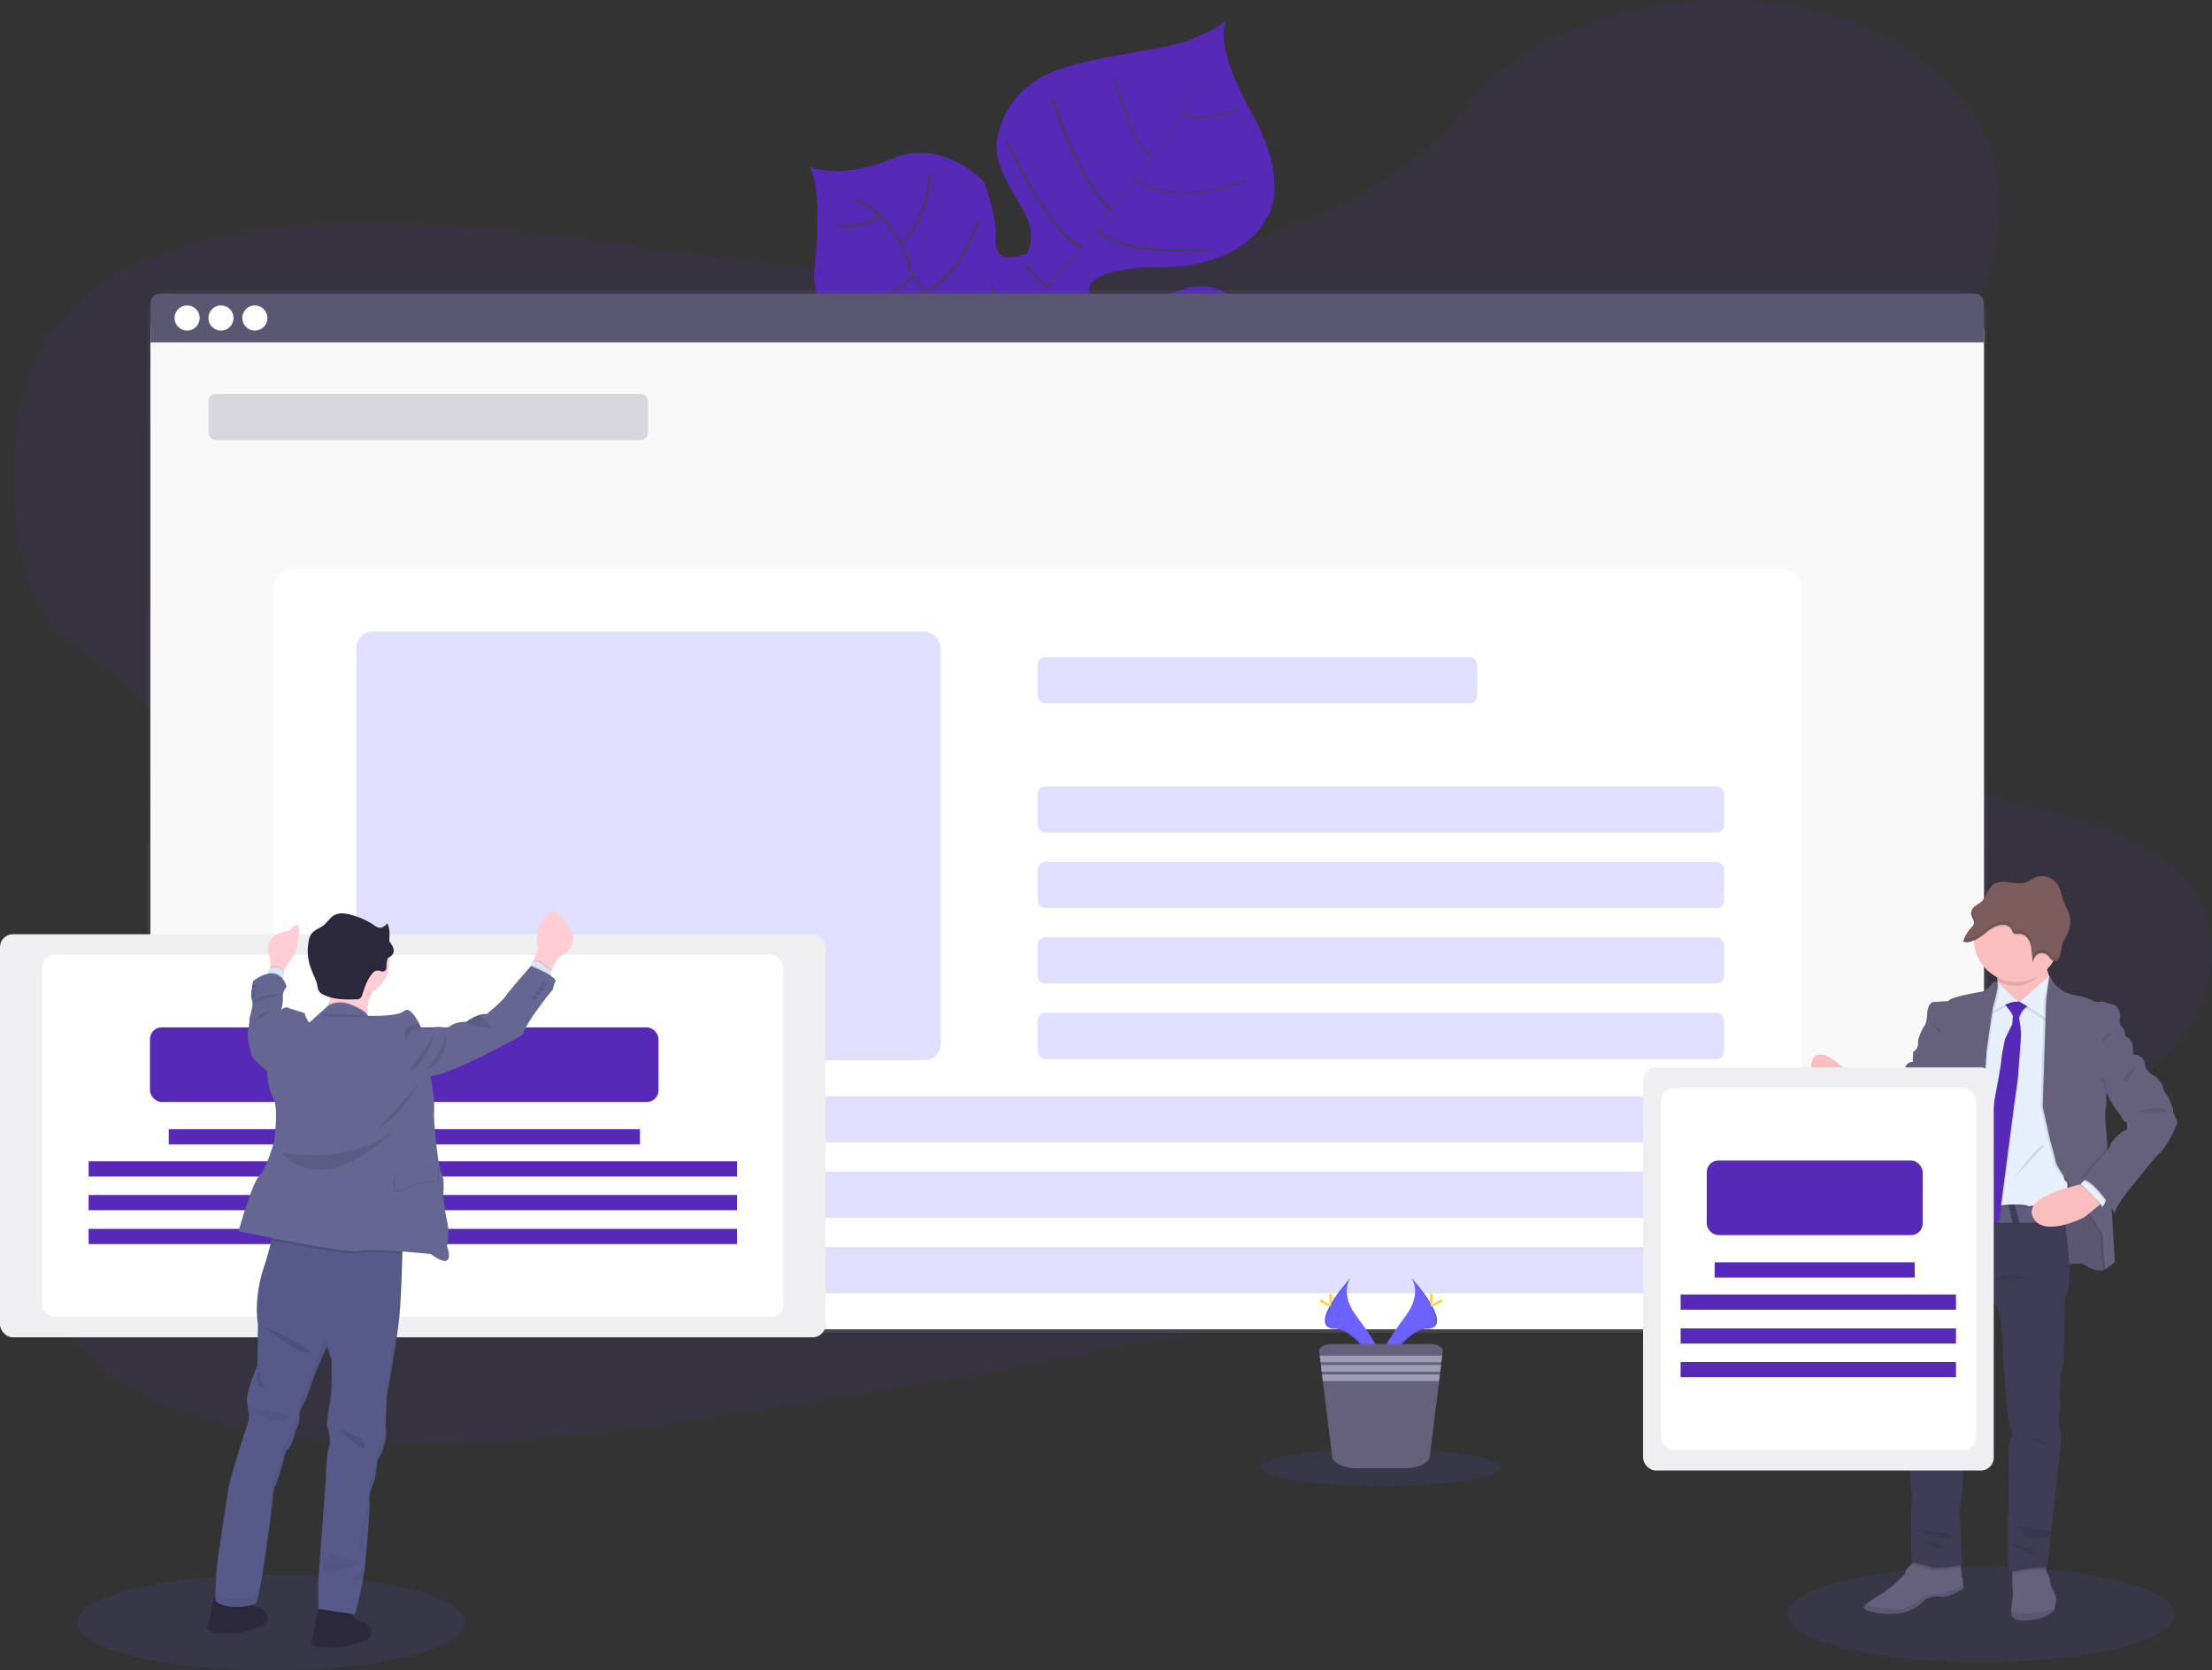 <svg xmlns="http://www.w3.org/2000/svg" xmlns:xlink="http://www.w3.org/1999/xlink" id="c72640af-2824-4ace-a782-4df73f48977c" viewBox="0 0 1143.1 863"><rect x="0" y="0" width="1143.1" height="863" fill="#333333" stroke="none"/><defs><style>.cls-1,.cls-12,.cls-13{fill:#6c63ff}.cls-1,.cls-14,.cls-23,.cls-25,.cls-6{opacity:.1}.cls-1,.cls-11,.cls-12,.cls-14,.cls-25,.cls-28,.cls-6,.cls-9{isolation:isolate}.cls-2,.cls-6{fill:#5629b6}.cls-3{fill:#444053}.cls-4,.cls-5{fill:none;stroke:#444053;stroke-miterlimit:10}.cls-5{stroke-width:.75px}.cls-7{fill:url(#linear-gradient)}.cls-8{fill:#fff}.cls-10,.cls-11,.cls-25,.cls-9{fill:#5a5773}.cls-9{opacity:.04}.cls-11,.cls-12{opacity:.2}.cls-15{fill:#ffd037}.cls-16{fill:#65617d}.cls-17{fill:#9d9cb5}.cls-18{fill:#fbbebe}.cls-19{fill:#e7effd}.cls-20{fill:#3f3d56}.cls-21{fill:#5f5d7e}.cls-22{fill:#7c5c5c}.cls-24{fill:#e6e8ec}.cls-26{fill:#2d293d}.cls-27{fill:#575988}.cls-28,.cls-29{opacity:.05}.cls-30{fill:#ffcdd3}.cls-31{fill:#dce6f2}.cls-32{fill:#656691}</style><linearGradient id="linear-gradient" x1="551.45" x2="551.45" y1="172.84" y2="711.17" gradientTransform="matrix(1, 0, 0, -1, 0, 861.35)" gradientUnits="userSpaceOnUse"><stop offset="0" stop-color="gray" stop-opacity=".25"/><stop offset=".54" stop-color="gray" stop-opacity=".12"/><stop offset="1" stop-color="gray" stop-opacity=".1"/></linearGradient></defs><title>3</title><ellipse cx="1023.8" cy="834.1" class="cls-1" rx="100.1" ry="24.7"/><ellipse cx="140" cy="838.3" class="cls-1" rx="100.1" ry="24.7"/><path d="M684.7,232.9s-14-5.7-58.8,14.8-50.3,17.9-61.9,14.8-18-3.9-30.5-21c0,0-8.7-47.5-17.2-54.9s-44.5,4.2-44.5,4.2-43.2,9.9-51.4-47.8c0,0,5.8-43.5-2.1-56.9,0,0,16,7,42.5-4.2s47.7,12,47.7,12,6.7,17.3,6,27.6,3.6,14.2,16.2,9.2c0,0,6.2-8.8-2.6-23.4S513,81.8,515.5,70.5s9.5-27,32.2-34.9,53.4-9.4,68.2-15.5S634.2,9.9,634.2,9.9s-9.1,9.1,12.4,47.8,7.7,55.3,7.7,55.3-11.4,27.2-61.7,25c0,0-48.4,1.8-22,22.4,0,0,17-3.5,42.3-11.5S656.4,174,661,197.1,684.7,232.9,684.7,232.9Z" class="cls-2" transform="translate(0 0.1)"/><path d="M619.6,39.2h.2c2,7.4-19.7,37-38.2,60.6l-.2-.2C607.5,66.3,621.1,44.9,619.6,39.2Z" class="cls-3" transform="translate(0 0.1)"/><path d="M581.8,99v.3c-14.8,18.8-33.4,41.3-48.3,57.9l-4.2,4.9-.4-.3,4.2-5C548.1,140.2,567,117.8,581.8,99Z" class="cls-3" transform="translate(0 0.1)"/><path d="M529.4,161.3l.2.5c-27.1,33.9-28.9,86.4-29,86.9l-5.7-6.6C495,241.6,502.1,195.4,529.4,161.3Z" class="cls-3" transform="translate(0 0.1)"/><path d="M653.3,214.5s-32-16.6-56.8-10.6-81-21.1-81-21.1-23.8-9.7-28.6-20.7c0,0-16.4-17.2-17.3-26.2s-16.8-31.4-27.2-32.3" class="cls-4" transform="translate(0 0.1)"/><path d="M648.7,230.5s-16.1-10.8-14.2-23.5" class="cls-4" transform="translate(0 0.1)"/><path d="M624,244.5s-23-8.3-25.3-41.1" class="cls-4" transform="translate(0 0.1)"/><path d="M586.9,253s-22-18.2-14.7-50.1" class="cls-4" transform="translate(0 0.1)"/><path d="M542.2,244.1s-14.6-30.7-1.6-50.7" class="cls-4" transform="translate(0 0.1)"/><path d="M653.7,194.3s-16.7,5.3-13.1,14" class="cls-4" transform="translate(0 0.1)"/><path d="M633.6,164.1s-22.3,7-22.8,38.5" class="cls-4" transform="translate(0 0.1)"/><path d="M602.6,156.8s-20.3,25-18.8,47.8" class="cls-4" transform="translate(0 0.1)"/><path d="M567,166.6s-20.1,19.3-17.5,30" class="cls-4" transform="translate(0 0.1)"/><path d="M554.9,159.8s-18.9,3.4-21.5-2.8" class="cls-4" transform="translate(0 0.1)"/><path d="M530.4,137s9.5,12.7,12,9.8" class="cls-4" transform="translate(0 0.1)"/><path d="M624.9,129s-47.5,3.5-58.3-10.9" class="cls-4" transform="translate(0 0.1)"/><path d="M520.4,73.4s22.3,47.9,38.5,54" class="cls-4" transform="translate(0 0.1)"/><path d="M543.8,50.5s13.7,44.1,30.7,57.9" class="cls-4" transform="translate(0 0.1)"/><path d="M645,92.7s-36.2,15.5-58-.2" class="cls-5" transform="translate(0 0.1)"/><path d="M576,41.1s8.3,32.5,19.4,40.3" class="cls-5" transform="translate(0 0.1)"/><path d="M639.5,56.4s-20.3,7.7-27.9,1.8" class="cls-5" transform="translate(0 0.1)"/><path d="M513,147.6s0,28.3-7.7,30.3" class="cls-4" transform="translate(0 0.1)"/><path d="M450.1,184.2s30.5,2.6,44.6-13.1" class="cls-4" transform="translate(0 0.1)"/><path d="M505.1,114.2s-7.4,28.7-27.8,36.4" class="cls-4" transform="translate(0 0.1)"/><path d="M431.8,154s21.6,7.6,40.2-11.6" class="cls-4" transform="translate(0 0.1)"/><path d="M481,89.6s-2,24.3-15.2,35.7" class="cls-4" transform="translate(0 0.1)"/><path d="M432.6,117s17.9.1,22.1-5.8" class="cls-4" transform="translate(0 0.1)"/><path d="M592,137.5c-71.4,11.9-142.9,5.5-211.8-3.4s-137.5-20.2-209-18c-46,1.4-97.2,10.5-129,38.2s-35,63.2-34.8,96.2C7.7,275.3,10,301,26.8,321c11.7,13.8,29.5,23.9,43,36.7,47,44.6,33.7,113.6,3.9,172.1-14,27.4-31.1,54.4-40.5,82.5S22.9,670.7,40.6,694s51.1,36.4,86,43.6c70.9,14.4,149.5,7,225.6-3.4,168.5-23.1,335-60.5,501.1-97.8,61.5-13.8,123.2-27.7,182.4-48,32.8-11.3,66.2-25.5,87.3-47.9,26.6-28.4,26.9-67.7.5-91.5-44.2-40-143.2-32.5-177.6-78-18.9-25-11.2-58.6,3.3-88.2,31-63.4,91.7-125.6,83-189.4-6-43.7-48.4-80.4-104.7-90.5C868.5-7.7,793.1,10,759.7,53.5,725.3,98.5,655,127,592,137.5Z" class="cls-6" transform="translate(0 0.1)"/><rect width="950.3" height="538.33" x="76.3" y="150.2" class="cls-7" rx="12.5" ry="12.5"/><rect width="947.4" height="528.97" x="77.8" y="157.8" class="cls-8" rx="12.5" ry="12.5"/><rect width="947.4" height="528.97" x="77.8" y="157.8" class="cls-8" rx="12.5" ry="12.5"/><rect width="947.4" height="528.97" x="77.8" y="157.8" class="cls-9" rx="12.5" ry="12.5"/><path d="M1020.4,151.6H82.6a4.8,4.8,0,0,0-4.8,4.8v20.4h947.4V156.5a4.8,4.8,0,0,0-4.8-4.9Z" class="cls-10" transform="translate(0 0.1)"/><g id="_83eb5f8b-b68b-4721-b047-6100bc74156f" data-name="83eb5f8b-b68b-4721-b047-6100bc74156f"><circle cx="96.7" cy="164.3" r="6.5" class="cls-8"/><circle cx="114.2" cy="164.3" r="6.5" class="cls-8"/><circle cx="131.7" cy="164.3" r="6.5" class="cls-8"/></g><rect width="790" height="392.78" x="141.2" y="293.9" class="cls-8" rx="10.2" ry="10.2"/><rect width="227.2" height="23.85" x="107.7" y="203.5" class="cls-11" rx="3.9" ry="3.9"/><rect width="227.2" height="23.85" x="536.2" y="339.5" class="cls-12" rx="3.9" ry="3.9"/><rect width="354.8" height="23.85" x="536.2" y="406.3" class="cls-12" rx="3.9" ry="3.9"/><rect width="354.8" height="23.85" x="536.2" y="445.3" class="cls-12" rx="3.9" ry="3.9"/><rect width="354.8" height="23.85" x="536.2" y="484.3" class="cls-12" rx="3.9" ry="3.9"/><rect width="354.8" height="23.85" x="536.2" y="523.3" class="cls-12" rx="3.9" ry="3.9"/><rect width="707" height="23.85" x="184.1" y="566.3" class="cls-12" rx="3.9" ry="3.9"/><rect width="707" height="23.85" x="184.1" y="605.3" class="cls-12" rx="3.9" ry="3.9"/><rect width="707" height="23.85" x="184.1" y="644.3" class="cls-12" rx="3.9" ry="3.9"/><path d="M729.3,660s5.9,7.7-2.7,19.5-15.9,21.6-13,28.9c0,0,13.1-21.8,23.8-22S741,673.1,729.3,660Z" class="cls-13" transform="translate(0 0.1)"/><path d="M729.3,660a10.8,10.8,0,0,1,1.2,2.4c10.4,12.2,15.9,23.6,6,23.9s-20.5,16.9-23.2,21.1l.3,1s13.1-21.7,23.8-22S741,673.1,729.3,660Z" class="cls-14" transform="translate(0 0.1)"/><path d="M740.3,669.9c0,2.7-.3,4.9-.7,4.9s-.6-2.2-.6-4.9.3-1.5.7-1.5S740.3,667.2,740.3,669.9Z" class="cls-15" transform="translate(0 0.1)"/><path d="M744.1,673.1c-2.4,1.3-4.5,2.1-4.7,1.8s1.7-1.7,4-3,1.5-.4,1.7,0S746.5,671.8,744.1,673.1Z" class="cls-15" transform="translate(0 0.1)"/><path d="M698,660s-6,7.7,2.7,19.5,15.8,21.6,12.9,28.9c0,0-13-21.8-23.7-22S686.3,673.1,698,660Z" class="cls-13" transform="translate(0 0.1)"/><path d="M698,660a7.7,7.7,0,0,0-1.2,2.4c-10.4,12.2-15.9,23.6-6,23.9s20.5,16.9,23.2,21.1a4.2,4.2,0,0,1-.4,1s-13-21.7-23.7-22S686.3,673.1,698,660Z" class="cls-14" transform="translate(0 0.1)"/><path d="M687,669.9c0,2.7.3,4.9.6,4.9s.7-2.2.7-4.9-.4-1.4-.7-1.4S687,667.2,687,669.9Z" class="cls-15" transform="translate(0 0.1)"/><path d="M683.2,673.1c2.4,1.3,4.5,2.1,4.6,1.8s-1.6-1.7-4-3-1.4-.4-1.6,0S680.8,671.8,683.2,673.1Z" class="cls-15" transform="translate(0 0.1)"/><ellipse cx="713.6" cy="758.2" class="cls-1" rx="62" ry="9.5"/><path d="M745.6,697.9l-.3,2.4-.4,3.4-.2,1.5-.4,3.4-.2,1.4-.4,3.4-4.8,38.9c-.4,3.5-6.1,6.2-13,6.2H701.3c-6.8,0-12.5-2.7-12.9-6.2l-4.8-38.8-.4-3.4-.2-1.5-.4-3.4-.2-1.4-.4-3.4-.3-2.5c-.2-2,2.9-3.6,6.7-3.6h50.5C742.7,694.3,745.8,695.9,745.6,697.9Z" class="cls-16" transform="translate(0 0.1)"/><polygon points="745.3 700.4 744.8 703.8 682.4 703.8 682 700.4 745.3 700.4" class="cls-17"/><polygon points="744.7 705.2 744.3 708.7 683 708.7 682.6 705.2 744.7 705.2" class="cls-17"/><polygon points="744.1 710.1 743.6 713.5 683.6 713.5 683.2 710.1 744.1 710.1" class="cls-17"/><rect width="302" height="221.54" x="184.1" y="326.3" class="cls-12" rx="8.5" ry="8.5"/><path d="M950.2,580.3s3.5-18,14.5-18l8,16.5-5.3,3.7S955.7,582.9,950.2,580.3Z" class="cls-16" transform="translate(0 0.1)"/><path d="M972.7,578.8l-5.3,3.7s-8.3.3-14.1-1.2a16,16,0,0,1-3.1-1V580h0a36.3,36.3,0,0,1,2.1-6.6,27.2,27.2,0,0,1,1.1-2.5c1.6-3.1,3.9-6.2,7-7.7a11.3,11.3,0,0,1,3.7-1h.5v.4l2.8,5.6Z" class="cls-14" transform="translate(0 0.1)"/><path d="M1064.2,653.4s11.5-1.1,12.6-.3,7.6,5.1,11.4,2.4,1.3-12,1.3-12.4-.3-13.6-.3-13.6l-7-9.3-8.7-16.4-17.7-1.8.4,26v13.4Z" class="cls-16" transform="translate(0 0.1)"/><path d="M1064.2,653.4s11.5-1.1,12.6-.3,7.6,5.1,11.4,2.4,1.3-12,1.3-12.4-.3-13.6-.3-13.6l-7-9.3-8.7-16.4-17.7-1.8.4,26v13.4Z" class="cls-14" transform="translate(0 0.1)"/><path d="M962.4,561.8s-1,11.2-8,11.4c0,0-2-1.2-4.7-3.2-6.2-4.6-16-13.5-13.3-21.8,3.9-11.8,22.8,10,22.8,10l1.4,1.7Z" class="cls-18" transform="translate(0 0.1)"/><path d="M962.4,561.8s-1,11.2-8,11.4c0,0-2-1.2-4.7-3.2l-.6-.7a10.2,10.2,0,0,0,3.8,1,5.3,5.3,0,0,0,5-3.2,29.5,29.5,0,0,0,2-4.5,8.9,8.9,0,0,0,.7-2.8Z" class="cls-14" transform="translate(0 0.1)"/><path d="M959.3,582.2l-1.6-2-5.3-6.8-2.7-3.5a10.2,10.2,0,0,0,3.8,1,5.3,5.3,0,0,0,5-3.2,44.3,44.3,0,0,0,2-4.5c.8-2.5.8-3.8.5-4.2s2,1.7,3.1,2.7h0l.5.5.2.4,2.8,5.4v.2C967.8,569.9,968.7,580.7,959.3,582.2Z" class="cls-19" transform="translate(0 0.1)"/><path d="M1014.8,820.5s-7.8,5.1-11.7,4.3a14.4,14.4,0,0,0-7.9,1.3,23.9,23.9,0,0,1-9.8,6.4c-6.3,2.1-15.1,1.3-20.1-.4-2.3-.8-2.5-1.8-1.4-3s4.2-3.1,7.5-5.1c6.4-3.8,13.3-11.3,13.3-11.3a3.6,3.6,0,0,1,1.2-2.7,17.1,17.1,0,0,0,1.8-2l2-2.4,22.9.9s.4,1.6.7,3.3a18.4,18.4,0,0,1,.3,3.3,3,3,0,0,0,.6,2.3l.4,3.8Z" class="cls-16" transform="translate(0 0.1)"/><path d="M1062.6,826.9c-.3,1.1-.6,3.1-.8,4a1.2,1.2,0,0,1-.1.5s-1.8,4.1-12.1,5.5-10.3-3.4-10.3-3.4v-1.3a66.3,66.3,0,0,1,.9-7.2c.3-1.2-.3-6.5-.3-6.5v-9.3l17-1.8a25,25,0,0,0,.6,3.8,3.7,3.7,0,0,0,.7,2c.9,1,1.5,5.5,1.5,5.5S1063,825.4,1062.6,826.9Z" class="cls-16" transform="translate(0 0.1)"/><path d="M1012.6,806.5s.4,1.6.7,3.3c-2.5.5-13.3,2.3-16,1s-9.7-2.3-9.7-2.3v-.4l2-2.4Z" class="cls-14" transform="translate(0 0.1)"/><path d="M1057.4,811.2c-4.3-.7-13.8,1-17.5,1.8v-3.8l17-1.8A23.2,23.2,0,0,0,1057.4,811.2Z" class="cls-14" transform="translate(0 0.1)"/><path d="M987.7,778.6a24.2,24.2,0,0,0,.2-7.6c-.7-3.3-1.2-13.7-1.2-13.7s.4-7.8-.4-10.7.6-8,.8-9.3-.8-12.2-.8-12.2a38.6,38.6,0,0,0,.4-9c-.6-3.8.5-17.8.5-17.8l1.7-16.1s1.2-5,1-7,1.4-9.1,1.4-9.1a11.5,11.5,0,0,1,.7-4.5c1-1.8,1.3-8,1.3-8l8.9-20.3,4.4-18,58.8-.6s.2,1.6.5,4.4.9,7,1.4,12.2,1.1,10.2,1.7,16.4c1.8,19.7-2,23.2-2,23.2l-.3,13s.4,19.9-1,23-1.3,15.8-1.3,15.8.9,6-.1,7.3-.3,6.2.4,8.7.1,8.7.1,8.7l-6.9,62.8c-5.1-1.2-19.6,2-19.6,2-1.5-3.3-.1-51.3-.1-51.3s-.8-13.6-.2-14.1,2.4-6,1.5-7.7-2.5-13.3-2.5-14-1.2-15.7-1.2-15.7-1.1-10.4-.8-12.6-.7-10.5-.7-10.5c0-6.9-4-14.3-4-14.3v.3l-8.6,22.8s-1.4,6.8-2.6,10.7a54.5,54.5,0,0,0-1.8,8v1.4h0s.6,4.9-.4,6.5a20,20,0,0,0-2.1,7.6v6.3s.4,9.9-.6,11a1.7,1.7,0,0,0-.5,2s1.7,7.5,1,9.4-.2,6.5-.2,6.5-1.5,14.3-1.7,15.1,1.2,28.9,1.2,28.9-13.4,2.5-16.5,1.1-9.6-2.4-9.6-2.4a21.5,21.5,0,0,0-.2-5.6" class="cls-20" transform="translate(0 0.1)"/><path d="M1061.6,508.8l-13.7,14.7s-17.6-7-15.7-9.5c.7-.9.6-3.9.1-7.1-.6-5.1-2-11-2-11s30.8-5,28.2.2a8,8,0,0,0-.2,6.1A20.5,20.5,0,0,0,1061.6,508.8Z" class="cls-18" transform="translate(0 0.1)"/><path d="M1058.4,496c-.9,1.9-1.4,2.1-.8,4.2-4,4.3-9.1,9-15.5,9a22.4,22.4,0,0,1-9.8-2.3,107.6,107.6,0,0,0-2-11S1061,490.9,1058.4,496Z" class="cls-14" transform="translate(0 0.1)"/><path d="M1064.2,486.6a22.1,22.1,0,0,1-44.1,0v-.3a22.1,22.1,0,0,1,44.1.3Z" class="cls-18" transform="translate(0 0.1)"/><path d="M1067.4,631.9l-23.5.3H1040c-12.8.2-25.5-2.3-30.6-1.9-10.9,1,3.9-10,3.9-10a88.3,88.3,0,0,0,24.6,2.5h3.2c9.8-.6,19.7-1.5,24.9-3C1066.3,622.6,1066.8,626.8,1067.4,631.9Z" class="cls-14" transform="translate(0 0.1)"/><path d="M1067.4,631.4l-23.5.3H1040c-12.8.2-25.5-2.3-30.6-1.8-10.9,1,3.9-10,3.9-10a92.3,92.3,0,0,0,24.6,2.5l3.2-.2c9.8-.5,19.7-1.5,24.9-3C1066.3,622.1,1066.8,626.2,1067.4,631.4Z" class="cls-21" transform="translate(0 0.1)"/><path d="M1036.2,514.9l-17,8-13.1,101.7s7.8-3.6,12.2-1.3,18.1.2,18.1.2,10-.6,11.5.5,18.9-4.6,18.9-4.6,3.2-7,.7-8.2.8-12,.8-12l-1.5-73.3-3-9.4-8-4.8-8.1,6.4-3.9.6Z" class="cls-14" transform="translate(0 0.1)"/><path d="M1036.2,513.8l-17,8L1006,623.5s7.8-3.6,12.3-1.3,18.1.2,18.1.2,10-.6,11.5.5,18.9-4.6,18.9-4.6,3.1-7,.7-8.2.7-12,.7-12l-1.4-73.3-3-9.4-8-4.9-8.2,6.5-3.9.6Z" class="cls-19" transform="translate(0 0.1)"/><path d="M1035.9,518.5s5,5.9,4.9,7-.3,4.1-.3,4.1l-3.7,7.5s-2,9.4-2,11.3-3.3,18.8-3.3,18.8l-3.9,25.9-4.9,34,5,8.6,5.9-5,7.9-60.5,1.6-11.9s1.8-21.5,1.8-23.7a74.6,74.6,0,0,0-1-8.1s1.2-5.5,6.2-6.8-.4-.3-.4-.3l-2.8-2.3-2.5,1S1037.4,515.9,1035.9,518.5Z" class="cls-14" transform="translate(0 0.1)"/><path d="M1035.4,518s4.9,5.8,4.8,7-.3,4-.3,4l-3.7,7.5s-2,9.4-2,11.3-3.2,18.8-3.2,18.8l-3.9,25.9-4.9,34,5,8.6,5.9-5,7.9-60.5,1.7-11.9s1.7-21.5,1.7-23.7a74.6,74.6,0,0,0-1-8.1s1.2-5.5,6.2-6.8-.4-.3-.4-.3l-2.8-2.3-2.5,1S1036.9,515.4,1035.4,518Z" class="cls-2" transform="translate(0 0.1)"/><path d="M1032.1,508.2s-.7.6-.9,4.3-2.8,12-2.8,12,9.7-6.6,14.5-5.9Z" class="cls-14" transform="translate(0 0.1)"/><path d="M1032.1,507.1s-.7.6-.9,4.3-2.8,12-2.8,12,9.7-6.7,14.5-5.9Z" class="cls-19" transform="translate(0 0.1)"/><path d="M1058.4,505.3l-15.1,13.3s12.7,7.6,14.4,9.5,3.3-18.2,3.3-18.2Z" class="cls-14" transform="translate(0 0.1)"/><path d="M1059,504.2l-15.2,13.3s12.8,7.6,14.4,9.5,3.4-18.2,3.4-18.2Z" class="cls-19" transform="translate(0 0.1)"/><path d="M1032.7,508.2s-1.7-.8-3.2,1.6a10.5,10.5,0,0,1-4.6,3.5s-16.8,2.7-17.5,4.9l-7.8.5s-2.8.4-3,6.2-1.8,6.4-1.8,6.4-3.2,5.7-3,8.7a5,5,0,0,1-2.5,4.5l11.6,30s.3,12.4-1.8,17-6.1,24.6-6.1,24.6,1.7-.4,1.6.7-2,13.3-2,13.3-.6,4.8-1.5,6.5-1,10.3-1,10.3l-1.5,6.3s3.5,7.9,8.9,6.8,15.1-22.1,15.1-22.1l6.2-22.7,4.8-22.4,1.4-15.2,2.2-33.6,3.2-22.2S1034,509.8,1032.7,508.2Z" class="cls-14" transform="translate(0 0.1)"/><path d="M1032.1,507.1s-1.6-.8-3.2,1.6a9.7,9.7,0,0,1-4.5,3.5s-16.9,2.7-17.5,4.9l-7.9.5s-2.8.4-3.1,6.2-1.7,6.4-1.7,6.4-3.3,5.7-3,8.7a4.7,4.7,0,0,1-2.5,4.4l11.6,30.2s.4,12.4-1.8,16.9-6.1,24.6-6.1,24.6,1.7-.3,1.6.8-2,13.2-2,13.2-.5,4.8-1.5,6.5-1,10.3-1,10.3l-1.4,6.3s3.5,7.9,8.8,6.8,15.1-22.1,15.1-22.1l6.2-22.7,4.8-22.4,1.4-15.2,2.2-33.6,3.2-22.3S1033.4,508.7,1032.1,507.1Z" class="cls-16" transform="translate(0 0.1)"/><path d="M972.7,578.8l-5.3,3.7s-8.3.3-14.1-1.2l-3-1.3-.6-.3.6.2a11.7,11.7,0,0,0,7.4.3c7.6-2.6,6.8-15.1,6.5-18a4.3,4.3,0,0,0-.1-.5h0l.4.5.3.3h0l2.8,5.4v.2Z" class="cls-14" transform="translate(0 0.1)"/><path d="M991.3,542.6l-2.6.7-.3,5.3s-3-.4-3.9,3.2a13.6,13.6,0,0,1-2.3,5.2s-5.1,4.3-5.4,7.9l-3.2,2s-7.3-1.7-9-4.7c0,0,3.4,23.9-14.4,18,0,0,19.9,8.7,20.8,9.9s7,4.8,12.6,1.8,6.8-7.5,6.8-7.5,5.4-7.5,5.5-8.6,4.4-2.4,4.4-2.4l8-19.3Z" class="cls-16" transform="translate(0 0.1)"/><path d="M1056.3,516.4l2.7-12.2s1.2,4,2.4,4.9l4,3s4,1.8,5.4,1.8,8.9,2,9.8,3,4.6.3,4.6.3l5.8,1.7c2.6.7,4,5.1,3.4,6.8a5.1,5.1,0,0,0,1.3,5c1.1,1.1,1.6,4.8,1.6,4.8a5.5,5.5,0,0,1,3.2,2.6c.9,2,.6,6.5.6,6.5l-13.8,19.5s.2,7.5-.3,9.1,1.9,30,1.9,30l2.9,48.7a51.9,51.9,0,0,1-4.6,3.6c-.9.4-1.7-17.2-1.7-17.8s-21.4-32-21.4-32-2.9-4.7-2.9-5.7-2.6-10.4-2.6-10.4l-4.1-18Z" class="cls-14" transform="translate(0 0.1)"/><path d="M1102.3,543.6v1L1088.5,564h0s.2,7.5-.4,9.2.4,10.9,1,19.1c.5,5.9.9,10.9.9,10.9l1.2,20.7,1.7,28a41.7,41.7,0,0,1-4.7,3.6c-.8.3-1.6-17.3-1.6-17.9s-21.4-32-21.4-32-2.9-4.6-2.9-5.7-2.7-10.3-2.7-10.3l-4-18,1.8-55.2,1.6-12.2s2.3,4,3.5,4.9l4,3.1s4,1.8,5.4,1.8,8.9,2,9.8,3,4.6.3,4.6.3l5.8,1.7c2.6.6,4,5,3.4,6.8a5.1,5.1,0,0,0,1.3,5c1.1,1.1,1.7,4.7,1.7,4.7a5.8,5.8,0,0,1,3.1,2.7A16.4,16.4,0,0,1,1102.3,543.6Z" class="cls-16" transform="translate(0 0.1)"/><path d="M989.1,790.2c.5,0,19.9.8,19.5,3.9S989.1,790.2,989.1,790.2Z" class="cls-14" transform="translate(0 0.1)"/><path d="M993.5,795.5s13,2.1,9.6,4S993.5,795.5,993.5,795.5Z" class="cls-14" transform="translate(0 0.1)"/><path d="M1042,788.2s21.6,1.8,18.4,4.2-10.9,2.8-11.3,2.9S1042,788.2,1042,788.2Z" class="cls-14" transform="translate(0 0.1)"/><path d="M1039.4,797.7s12,2,12.4,4.4S1039.4,797.7,1039.4,797.7Z" class="cls-14" transform="translate(0 0.1)"/><path d="M1046,742s11,2.6,11.7,4.3Z" class="cls-14" transform="translate(0 0.1)"/><path d="M1003.6,750s-5.8,1.6-.2,5S1003.6,750,1003.6,750Z" class="cls-14" transform="translate(0 0.1)"/><path d="M1029,661c.7,0,10.7-3.3,14.3-1.9a20.8,20.8,0,0,0,7.8,1.5Z" class="cls-14" transform="translate(0 0.1)"/><path d="M1030.3,671.5v1l-8.6,22.6s-1.4,6.8-2.6,10.7a54.5,54.5,0,0,0-1.8,8l7.6-47.4Z" class="cls-14" transform="translate(0 0.1)"/><path d="M1043.7,631.7H1040l-2.1-9.3,3.2-.2Z" class="cls-20" transform="translate(0 0.1)"/><path d="M1087.4,620.4l-2.3,1.9-7.7,6.3s-20.8,11.1-26.6.6,18.6-16,24.3-17.4l1.2-.3Z" class="cls-18" transform="translate(0 0.1)"/><path d="M998.5,529.4s4,1.8,5,4.4S998.5,529.4,998.5,529.4Z" class="cls-14" transform="translate(0 0.1)"/><path d="M985.9,557.1s-6,7.2-3.6,10S985.9,557.1,985.9,557.1Z" class="cls-14" transform="translate(0 0.1)"/><path d="M1091.8,533.5s-5.6.5-5.8,5.3Z" class="cls-14" transform="translate(0 0.1)"/><path d="M1040.3,609.3c.6-.5,13.3-19.4,16.3-17.7Z" class="cls-14" transform="translate(0 0.1)"/><path d="M1064.2,486.6a22.3,22.3,0,0,1-2.6,10.4h-.2c-1.4-.3-2.1-1.9-3.2-2.9a4.2,4.2,0,0,0-5-.7,4.9,4.9,0,0,0-2.4,4.7c-.7-3-.5-6.1-1.2-9.1s-2.8-6-5.6-6c-1.2,0-2.7.5-3.5-.5s-.7-1.4-1-2c-2-3.3-8.2-1.7-10.8,0s-5.4,4.4-8.5,5.8a22,22,0,0,1,44,.3Z" class="cls-14" transform="translate(0 0.1)"/><path d="M1039.4,479.8c.4.7.5,1.6,1,2.1s2.3.5,3.6.5c2.8.1,4.9,3.1,5.5,6s.5,6.1,1.2,9.1a5.2,5.2,0,0,1,2.5-4.8,4.6,4.6,0,0,1,5,.7c1,1,1.8,2.7,3.2,3s2.7-1.1,3.2-2.5a38.5,38.5,0,0,0,.8-4.7c.6-2.8,2.5-5.2,3.6-8a14.6,14.6,0,0,0-.1-10.3c-.7-1.7-1.7-3.3-2.4-5s-1.4-5.6-2.7-8.1a9.7,9.7,0,0,0-11.5-4.8c-2,.8-3.8,2.3-5.8,2.9s-5.7.2-8.5-.2-6-.4-8.3,1.5-3.3,6.2-5.8,8.5c-1,1-2.3,1.6-3.4,2.5a4.7,4.7,0,0,0-1.9,3.8c.2,1.9,2,3.7,1.4,5.4a7.1,7.1,0,0,1-1,1.4,19,19,0,0,0-4.5,7.6c5,1.6,10.3-3.9,14.2-6.5S1037.4,476.6,1039.4,479.8Z" class="cls-22" transform="translate(0 0.1)"/><path d="M1087.4,620.4l-2.3,1.9c-2-3.4-10.4-10.2-10.4-10.2l.4-.3,1.2-.3Z" class="cls-14" transform="translate(0 0.1)"/><path d="M1089.6,616.9s-.8,2.1-1.6,3.9-1.8,3.4-1.9,2.1-10.8-11.3-10.8-11.3l1.4-1.5,1.7-1.6Z" class="cls-19" transform="translate(0 0.1)"/><path d="M1090,603.2l1.2,20.7c-2.9-4.5-10.7-15.9-15.8-15.6l12.3-14.1,1.4-1.8C1089.6,598.2,1090,603.2,1090,603.2Z" class="cls-14" transform="translate(0 0.1)"/><path d="M1089.6,616.9s-.8,2.1-1.6,3.9c-3.3-4.4-7.7-9.7-11.3-10.7l1.7-1.6Z" class="cls-14" transform="translate(0 0.1)"/><path d="M1098.9,542l3.3,2.6s5.6.1,6.1,4.8,5.7,6.7,5.7,6.7,3.8,3.8,3.8,5.6,2.8,4.9,2.8,5.2,2.8,5.9,2.4,6.9,3,5.5,2,7.1a40.2,40.2,0,0,0-2.2,4.7s-4.4,8.3-6.6,9.9-12.4,14.8-12.4,14.8-10.9,12.6-10.9,16.4c0,0-10.7-17.7-17-17.3l12.3-14.1s2.2-2.3,2.3-3.7,5.9-7.8,8.7-8.1c0,0,.4-3.8-.8-3.9s-2.2-3-2.2-3-8.1-9.6-8.2-15.7S1098.9,542,1098.9,542Z" class="cls-16" transform="translate(0 0.1)"/><path d="M1103.8,550.8s-7.8,5.8-6.1,7.6S1103.8,550.8,1103.8,550.8Z" class="cls-14" transform="translate(0 0.1)"/><path d="M1104.2,574.5s14.4-4.6,15.9,0Z" class="cls-14" transform="translate(0 0.1)"/><path d="M1014.8,820.5s-7.8,5.1-11.7,4.3a14.4,14.4,0,0,0-7.9,1.3,23.9,23.9,0,0,1-9.8,6.4c-6.3,2.1-15.1,1.3-20.1-.4-2.3-.8-2.5-1.8-1.4-3,5.4,1.1,17.6,3.2,20.8,1.6a78.3,78.3,0,0,0,10.4-6.4s8-1.1,9.1-1.1,6.9-2.6,10.4-4Z" class="cls-14" transform="translate(0 0.1)"/><path d="M1061.8,830.9v.5s-1.9,4.1-12.2,5.6-10.2-3.4-10.2-3.4v-1.4C1042.7,833.5,1049.8,834.8,1061.8,830.9Z" class="cls-14" transform="translate(0 0.1)"/><path d="M1002.3,549.7s0,21.1-1.8,23.2S1002.3,549.7,1002.3,549.7Z" class="cls-14" transform="translate(0 0.1)"/><path d="M1085.7,556.5l2.7,7.6S1089.5,556.7,1085.7,556.5Z" class="cls-14" transform="translate(0 0.1)"/><g class="cls-23"><path d="M1020.3,475.6c.7-1.7-1.1-3.4-1.3-5.3a2.5,2.5,0,0,0-.3,1.7c.1,1.4,1.1,2.7,1.4,4S1020.2,475.7,1020.3,475.6Z" transform="translate(0 0.1)"/><path d="M1051,495.6c-.7-3-.5-6-1.1-9s-2.8-6-5.6-6c-1.3,0-2.7.5-3.6-.4s-.6-1.5-1-2.1c-2-3.3-8.2-1.7-10.7,0s-9,7.8-13.8,6.6a12.2,12.2,0,0,0-.7,1.7c5,1.6,10.4-3.9,14.2-6.5s8.7-3.3,10.8,0c.4.6.5,1.5,1,2.1s2.3.4,3.5.4c2.8.1,4.9,3.1,5.6,6s.5,6.1,1.2,9.1A4,4,0,0,1,1051,495.6Z" transform="translate(0 0.1)"/><path d="M1064.9,492.1c-.5,1.4-1.8,2.8-3.2,2.5s-2.1-1.9-3.2-2.9a4.2,4.2,0,0,0-5-.7,5,5,0,0,0-2.5,4.5,4.9,4.9,0,0,1,2.2-2.7,4.2,4.2,0,0,1,5,.7c1.1,1,1.8,2.6,3.2,2.9s2.7-1,3.2-2.5a13.1,13.1,0,0,0,.6-2.7Z" transform="translate(0 0.1)"/><path d="M1069.3,479.5c-1,2.7-2.9,5.1-3.6,8a8.8,8.8,0,0,0-.2,1.7c.6-2.8,2.5-5.2,3.5-8a12.4,12.4,0,0,0,.9-3.8Z" transform="translate(0 0.1)"/></g><circle cx="935.5" cy="546.3" r=".2" class="cls-24"/><rect width="181.2" height="208.22" x="849.1" y="551.5" class="cls-8" rx="6.6" ry="6.6"/><rect width="181.2" height="208.22" x="849.1" y="551.5" class="cls-25" rx="6.6" ry="6.6"/><rect width="162.7" height="186.98" x="858.4" y="562.1" class="cls-8" rx="6.6" ry="6.6"/><rect width="111.6" height="38.52" x="882" y="599.6" class="cls-2" rx="6" ry="6"/><rect width="103.4" height="7.86" x="886.1" y="652.2" class="cls-2"/><rect width="142.3" height="7.86" x="868.5" y="668.8" class="cls-2"/><rect width="142.3" height="7.86" x="868.5" y="686.3" class="cls-2"/><rect width="142.3" height="7.86" x="868.5" y="703.7" class="cls-2"/><rect width="426.6" height="208.22" y="482.7" class="cls-8" rx="6.6" ry="6.6"/><rect width="426.6" height="208.22" y="482.7" class="cls-25" rx="6.6" ry="6.6"/><rect width="383.1" height="186.98" x="21.8" y="493.3" class="cls-8" rx="6.6" ry="6.6"/><rect width="262.8" height="38.52" x="77.5" y="530.8" class="cls-2" rx="6" ry="6"/><rect width="243.5" height="7.86" x="87.2" y="583.4" class="cls-2"/><rect width="335.1" height="7.86" x="45.8" y="600" class="cls-2"/><rect width="335.1" height="7.86" x="45.8" y="617.4" class="cls-2"/><rect width="335.1" height="7.86" x="45.8" y="634.9" class="cls-2"/><path d="M178.6,850.8l11.2-3.5c3.1-2.4,2.2-5.2.8-7.3a5.6,5.6,0,0,0-4.3-2.3,9.5,9.5,0,0,1-2.1-.9,6.1,6.1,0,0,1-1.6-1.6,7.3,7.3,0,0,1-1.1-4.3s-12-4-15.4-.6a8,8,0,0,0-1.5,2.1,18.6,18.6,0,0,0-1.9,7.7s-.7,3.8-1.9,8.1S178.6,850.8,178.6,850.8Z" class="cls-26" transform="translate(0 0.1)"/><path d="M125,843.3l11.2-3.5c3.1-2.3,2.2-5.2.8-7.3a5.6,5.6,0,0,0-4.3-2.3,4.2,4.2,0,0,1-1.2-.4l-.9-.5c-3-1.8-2.7-6-2.7-6s-12-4-15.4-.6a6.1,6.1,0,0,0-1.2,1.6,17.1,17.1,0,0,0-2.2,8.2s-.8,3.9-1.9,8.2S125,843.3,125,843.3Z" class="cls-26" transform="translate(0 0.1)"/><path d="M166.1,830.3a8,8,0,0,0-1.5,2.1h0l18,2.8a7.5,7.5,0,0,1-1.1-4.3S169.6,826.9,166.1,830.3Z" class="cls-14" transform="translate(0 0.1)"/><path d="M111.3,824.3l-.2,3.4c2.7,4.7,16.3,4.3,20.4,2.1l-.9-.5c-3-1.8-2.7-6-2.7-6s-12-4-15.4-.6A6.1,6.1,0,0,0,111.3,824.3Z" class="cls-14" transform="translate(0 0.1)"/><path d="M111.7,814.3l-.5,12.2c2.9,5.2,18.9,4.1,21.2,1.4s8.5-52.5,8.5-52.5.1-6.1,1.4-8.1,4.3-13.2,4.3-13.2.2-3.8,2.4-5.8,3.9-9.7,3.9-9.7a10.1,10.1,0,0,0,1.8-6.5c-.3-3.9,2.9-7.9,2.9-7.9l5.9-16.4,5.4-12.3,2.5,7.3s.1,17-.7,20.5-2,12.9-2,12.9,2.9,6.2,1.3,11.4-1.6,16.4-1.6,16.4l-4,53.8.2,13.3,18.5,2.9c1.8-2.4,5.4-23.3,5.4-23.3s3-32,2.4-35.4,2.9-11.4,2.9-11.4l1.4-9.7a26.3,26.3,0,0,0,4.1-18.1l.6-14.9s5.4-28.7,6.7-43.4c.7-9.3,1.1-22.1,1.3-30.1.1-4.4.1-7.4.1-7.4l-66.2-9.5a54,54,0,0,1-1.5,9.8,146.3,146.3,0,0,1-4,14.2c-5.5,16.7-3,29.4-3,29.4l-.3,21.4s-6.3,14.1-5.3,19.1a45,45,0,0,1,.9,9s-9.6,28.2-10.8,36.7S111.1,812.7,111.7,814.3Z" class="cls-27" transform="translate(0 0.1)"/><path d="M150.7,731l-20.1-3.5S141.6,739.6,150.7,731Z" class="cls-28" transform="translate(0 0.1)"/><path d="M134.3,707.9s-1,7.1,3.3,10C137.6,717.8,129.8,716.3,134.3,707.9Z" class="cls-14" transform="translate(0 0.1)"/><path d="M136.4,685.1s16.4,14.6,22.6,13.7S136.4,685.1,136.4,685.1Z" class="cls-14" transform="translate(0 0.1)"/><path d="M175.6,738.5s12.7,3.4,12.9,8.5S175.6,738.5,175.6,738.5Z" class="cls-14" transform="translate(0 0.1)"/><path d="M170.3,802.5s18,4,12.7,6.2-13.7,3.6-13.7,3.6S163.4,812.4,170.3,802.5Z" class="cls-28" transform="translate(0 0.1)"/><g class="cls-29"><path d="M186.6,812.5a3.6,3.6,0,0,0,1.7-2.6l.2.3s1.5,4.2-1.5,6l-1,.6-1.6-.4C181.9,815.7,183.6,814.2,186.6,812.5Z" transform="translate(0 0.1)"/><path d="M169,733.9a22.7,22.7,0,0,1,1,5.8,18.7,18.7,0,0,0-1.3-4Z" transform="translate(0 0.1)"/><path d="M127.7,724.3a10.3,10.3,0,0,1-.1-1.7c.2,1.1.3,2.2.4,3.1Z" transform="translate(0 0.1)"/><path d="M167.3,788.6a9.6,9.6,0,0,1-.3-3.4,12.9,12.9,0,0,1,.7,4.3A3.6,3.6,0,0,0,167.3,788.6Z" transform="translate(0 0.1)"/><path d="M188,790.8s-.5,10.6-2.1,11.2h0c-.7-1.8-1.2-3.5-.5-3.8s2.2-11.1,2.2-11.1,3.5-12.5,2.9-15.9,2.9-11.4,2.9-11.4l1.4-9.7a26.6,26.6,0,0,0,4.1-18.2l.6-14.9s5.4-28.7,6.6-43.3c.7-9.4,1.1-22.1,1.3-30.1,0-1.4.1-2.7.1-3.8h.5s0,3-.1,7.4c-.2,8-.6,20.8-1.3,30.1-1.2,14.6-6.6,43.3-6.6,43.3l-.6,14.9a27.1,27.1,0,0,1-4.1,18.2l-1.5,9.7s-3.5,8-2.9,11.4S188,790.8,188,790.8Z" transform="translate(0 0.1)"/><path d="M131.9,823.8a17.9,17.9,0,0,0,3.2-7.2c1.9,1.8-.6,8.3-2.7,10.9s-18.3,3.7-21.2-1.4v-3C115.3,827.4,129.8,826.3,131.9,823.8Z" transform="translate(0 0.1)"/><path d="M140.9,775a90.6,90.6,0,0,0-.7,9.1,5.9,5.9,0,0,0-.2-1.4c-.7-2.7.4-11.4.4-11.4s.1-6.2,1.4-8.1,4.4-13.3,4.4-13.3.1-3.8,2.3-5.7,4-9.7,4-9.7a10.4,10.4,0,0,0,1.7-6.6c-.3-3.8,3-7.9,3-7.9l5.8-16.4,5.4-12.3,2.5,7.4V701l-2-6-5.4,12.3-5.8,16.4s-3.3,4-3,7.9a9.5,9.5,0,0,1-1.8,6.5s-1.6,7.8-3.9,9.7-2.3,5.8-2.3,5.8-3.1,11.3-4.4,13.2S140.9,775,140.9,775Z" transform="translate(0 0.1)"/></g><path d="M138.8,491.6l1,5.6-.2,2.5v1.9l6.4.9.8-1.3h0c1.4-2.4,4.3-7.2,5.3-7.9s3.9-16.5,1.3-15.6a6.3,6.3,0,0,0-3.7,3.1S137,481.7,138.8,491.6Z" class="cls-30" transform="translate(0 0.1)"/><path d="M139.5,501.6l6.4.9.8-1.3h0a5.7,5.7,0,0,0-7-1.5Z" class="cls-14" transform="translate(0 0.1)"/><path d="M137.8,504.5l8.4,2.3.2-1.2.6-3.4a5.9,5.9,0,0,0-8.1-1.5h-.1l-.4,1.7Z" class="cls-31" transform="translate(0 0.1)"/><path d="M275.3,497.5l8.8,5.2.9-1.7c1-1.8,2.3-4.4,2.7-5.4s4.5-3.2,4.5-3.2c9.8-8.7-1.2-16.9-1.2-16.9-5.5-12.2-12.8,3.6-12.8,3.6s-1.2,8.4-.6,9,.6,2.9.6,2.9a23.8,23.8,0,0,0-2.4,5.1Z" class="cls-30" transform="translate(0 0.1)"/><path d="M275.3,497.5l8.8,5.2.9-1.7c-1.2-1.1-5.6-5-7.1-4.9h-2.1Z" class="cls-14" transform="translate(0 0.1)"/><path d="M274.3,500.1l10,5.4.3-2.2.2-1.5s-5.7-5.2-7.5-5.1a7.7,7.7,0,0,1-2.6-.1l-.2,1.8Z" class="cls-31" transform="translate(0 0.1)"/><path d="M162,529.8s44.1,6.7,35.9,3.7c-5.7-2.1-7.8-5.8-8.1-9.9a22.4,22.4,0,0,1,2-10.2,36.6,36.6,0,0,1,4.2-7.8s-33.1-20-27-2.8a24.8,24.8,0,0,1,1.6,8.1,24.4,24.4,0,0,1-1.1,8.1A24.9,24.9,0,0,1,162,529.8Z" class="cls-30" transform="translate(0 0.1)"/><path d="M169.1,502.8a27.7,27.7,0,0,1,1.6,8.1c3.1,2.8,6.6,2.8,11,2.9s7.3,1.2,10-.4a46.4,46.4,0,0,1,4.3-7.9S163,485.6,169.1,502.8Z" class="cls-14" transform="translate(0 0.1)"/><circle cx="183" cy="496.8" r="18.3" class="cls-30"/><path d="M162,529.8s44.1,6.7,35.9,3.7c-5.7-2.1-7.8-5.8-8.1-9.9-2.1-2.5-6.5-4.4-9.3-5.4a13.7,13.7,0,0,0-8-.5,10.1,10.1,0,0,0-3,1.3A24.1,24.1,0,0,1,162,529.8Z" class="cls-14" transform="translate(0 0.1)"/><path d="M137.8,504.5l8.4,2.3.2-1.2a7.5,7.5,0,0,0-8-3.1Z" class="cls-14" transform="translate(0 0.1)"/><path d="M274.3,500.1l10,5.4.3-2.2a84.4,84.4,0,0,0-10.1-4.8Z" class="cls-14" transform="translate(0 0.1)"/><path d="M140.2,640.6c17,3.4,41.3,7.9,45.2,6.8s13.5-.3,22.4.3c.1-4.4.2-7.4.2-7.4l-66.2-9.5A54.1,54.1,0,0,1,140.2,640.6Z" class="cls-14" transform="translate(0 0.1)"/><path d="M123.3,636s56,11.8,62.2,10.2,37.1,1.6,37.1,1.6c13.7,9.9,8.4-4.1,8.4-4.1s1.5-7.2,0-13.1a85.7,85.7,0,0,1-1.9-13.2s.7-9.2-.9-11.4-3-17.7-3-17.7-1.1-10.5-.9-12.8a76.2,76.2,0,0,0-.1-8.8l-1.6-10.8c11.6-1.1,47.5-21.3,47.5-21.3,2-7.2,15.7-23.6,15.7-23.6a14.8,14.8,0,0,1,1.2-4.1c1-2.4-12.6-7.9-12.6-7.9s-10.8,12.2-13.1,15.5-9.9,9.4-9.9,9.4a6.6,6.6,0,0,0-3.4.3h-.2a24.8,24.8,0,0,0-7,3.7,13.3,13.3,0,0,0-9.5,3.1s-6.2-1.1-7.4-.1-6.4-.3-6.4-.3-5-11.5-8.6-8.4-18.7,2.5-18.7,2.5c-1.9-2.8-6.7-4.9-9.7-6a13.6,13.6,0,0,0-8-.4,13,13,0,0,0-3.2,1.4l-9.5,8.6s-2.4-3.5-2.1-4.3-3-1.5-3-1.5l-6.1-2c-1.7-.6-3.3,1.2-3.4,1.4a19.7,19.7,0,0,0,1-6.8c-.4-2.9,2-5.4,2-5.4-4.8-13.5-17.4-2.9-17.4-2.9s-1.7,7.2-.6,10-1.5,8.6-1.3,10.1-.7,4.2-.9,7.1,1.3,8.5,2,11,8,8.3,8,8.3.2,8.8,3.2,14,.4,22.5.4,22.5-3.6,13.4-7.6,17.6S123.3,636,123.3,636Z" class="cls-32" transform="translate(0 0.1)"/><path d="M209.5,537.9s1.8-5,3.4-5.4a35.2,35.2,0,0,0,4.5-1.8l-.9-1.9s-5.8,1.3-6.8,3S209.5,537.9,209.5,537.9Z" class="cls-14" transform="translate(0 0.1)"/><path d="M240.8,527.9c.2,1.6,13.9,3.5,13.9,3.5l-6.7-7.2h-.2A26.1,26.1,0,0,0,240.8,527.9Z" class="cls-14" transform="translate(0 0.1)"/><circle cx="281.2" cy="508.4" r="1.2" class="cls-27"/><circle cx="279.5" cy="510.8" r="1.2" class="cls-27"/><path d="M277.9,511.7a1.2,1.2,0,0,1,1.2,1.2,1.2,1.2,0,1,1-2.4,0A1.2,1.2,0,0,1,277.9,511.7Z" class="cls-27" transform="translate(0 0.1)"/><circle cx="276.2" cy="515.4" r="1.2" class="cls-27"/><circle cx="131.3" cy="509.7" r="1" class="cls-27"/><circle cx="131" cy="512" r="1" class="cls-27"/><circle cx="130.8" cy="514.2" r="1" class="cls-27"/><path d="M207.8,579.6c.1-.2-36.2,42.3-62.2,16C145.6,595.6,187.9,603,207.8,579.6Z" class="cls-14" transform="translate(0 0.1)"/><path d="M226.8,603.1s-20.8-.2-23.2,5.7l-.2,6.2a4.1,4.1,0,0,0,3.9.2c2.1-1.1,14.9-7,19.2-3.7Z" class="cls-14" transform="translate(0 0.1)"/><path d="M226.4,603.1s-19.8-.2-22.1,5.4l-.3,5.9a3.8,3.8,0,0,0,3.7.2c2-1,14.3-6.6,18.4-3.6Z" class="cls-32" transform="translate(0 0.1)"/><path d="M217.2,557.7a68.5,68.5,0,0,1-8.6,13.5,53.3,53.3,0,0,1-13,11.6S216.8,560.5,217.2,557.7Z" class="cls-14" transform="translate(0 0.1)"/><path d="M224.9,533.8s-4,14.8-13.1,19.6Z" class="cls-14" transform="translate(0 0.1)"/><path d="M230.2,535.5c.1-.2,2.6,12-12.2,18.1C218,553.6,224.2,551.7,230.2,535.5Z" class="cls-14" transform="translate(0 0.1)"/><path d="M140,522c.2,0-7.4,4.5-9.5,6.6C130.6,528.6,135.6,521.6,140,522Z" class="cls-14" transform="translate(0 0.1)"/><path d="M187.3,513.5a3.8,3.8,0,0,1-1.5,2.4,2.9,2.9,0,0,1-1.8.3c-5.5.2-11.4.2-16.4-2.2a5.3,5.3,0,0,1-2.5-1.7c-.9-1.2-1-2.7-1.3-4.1s-2.1-5.3-3.1-7.9a25.7,25.7,0,0,1-1.2-14,9.2,9.2,0,0,1,1.5-4c1.6-2.1,4.3-2.8,6.3-4.4s3.4-4.2,5.7-5.3,4.7-.9,7-.4a39.4,39.4,0,0,1,12.7,5.3c1.2.9,2.7,1.9,4.2,1.7a6.4,6.4,0,0,0,3.3-2.3,16.7,16.7,0,0,1,1,8v1.2a5.7,5.7,0,0,0,.8,1.3c1.3,1.6,2.1,4.2.7,5.8s-1.6,1-2.2,1.7-.8,3.1-.8,4.7a2.2,2.2,0,0,1-.5,1.6,2.2,2.2,0,0,1-2.3.5,4.7,4.7,0,0,0-2.4-.3,3.9,3.9,0,0,0-2.1,1.5C189.7,506,188.6,509.6,187.3,513.5Z" class="cls-26" transform="translate(0 0.1)"/><g class="cls-23"><path d="M164.6,510.9a7,7,0,0,0,2.4,1.7c5.1,2.4,10.9,2.3,16.5,2.2a4.7,4.7,0,0,0,1.7-.3,4.3,4.3,0,0,0,1.6-2.4c1.2-3.9,2.3-7.5,5-10.7a4.8,4.8,0,0,1,2.2-1.5,9.9,9.9,0,0,1,2.4.3,2.4,2.4,0,0,0,2.3-.4,2.4,2.4,0,0,0,.4-1.6c0-1.7-.2-3.5.9-4.8s1.5-1,2.1-1.7a3.6,3.6,0,0,0,.5-3.7c.9,1.6,1.3,3.6.1,4.9s-1.5,1-2.1,1.8-.8,3.1-.9,4.7a2.2,2.2,0,0,1-.5,1.6,2.3,2.3,0,0,1-2.2.5,5,5,0,0,0-2.4-.3,3.4,3.4,0,0,0-2.2,1.5c-2.7,3.2-3.8,6.7-5.1,10.6a2.8,2.8,0,0,1-3,2.8h-.2c-5.6.1-11.4.1-16.5-2.2a6.4,6.4,0,0,1-2.5-1.8,6.9,6.9,0,0,1-.7-1.5Z" transform="translate(0 0.1)"/><path d="M201.2,485.6a2.4,2.4,0,0,1-.5-1,2.4,2.4,0,0,1,0-1.2,18.9,18.9,0,0,0-.6-6.7h.1a16.7,16.7,0,0,1,1,8Z" transform="translate(0 0.1)"/></g><path d="M190.2,524.7s-23,2.2-24.9-1.3" class="cls-14" transform="translate(0 0.1)"/><path d="M146.1,513.6s-12.7-.5-15.7,4.1" class="cls-14" transform="translate(0 0.1)"/></svg>